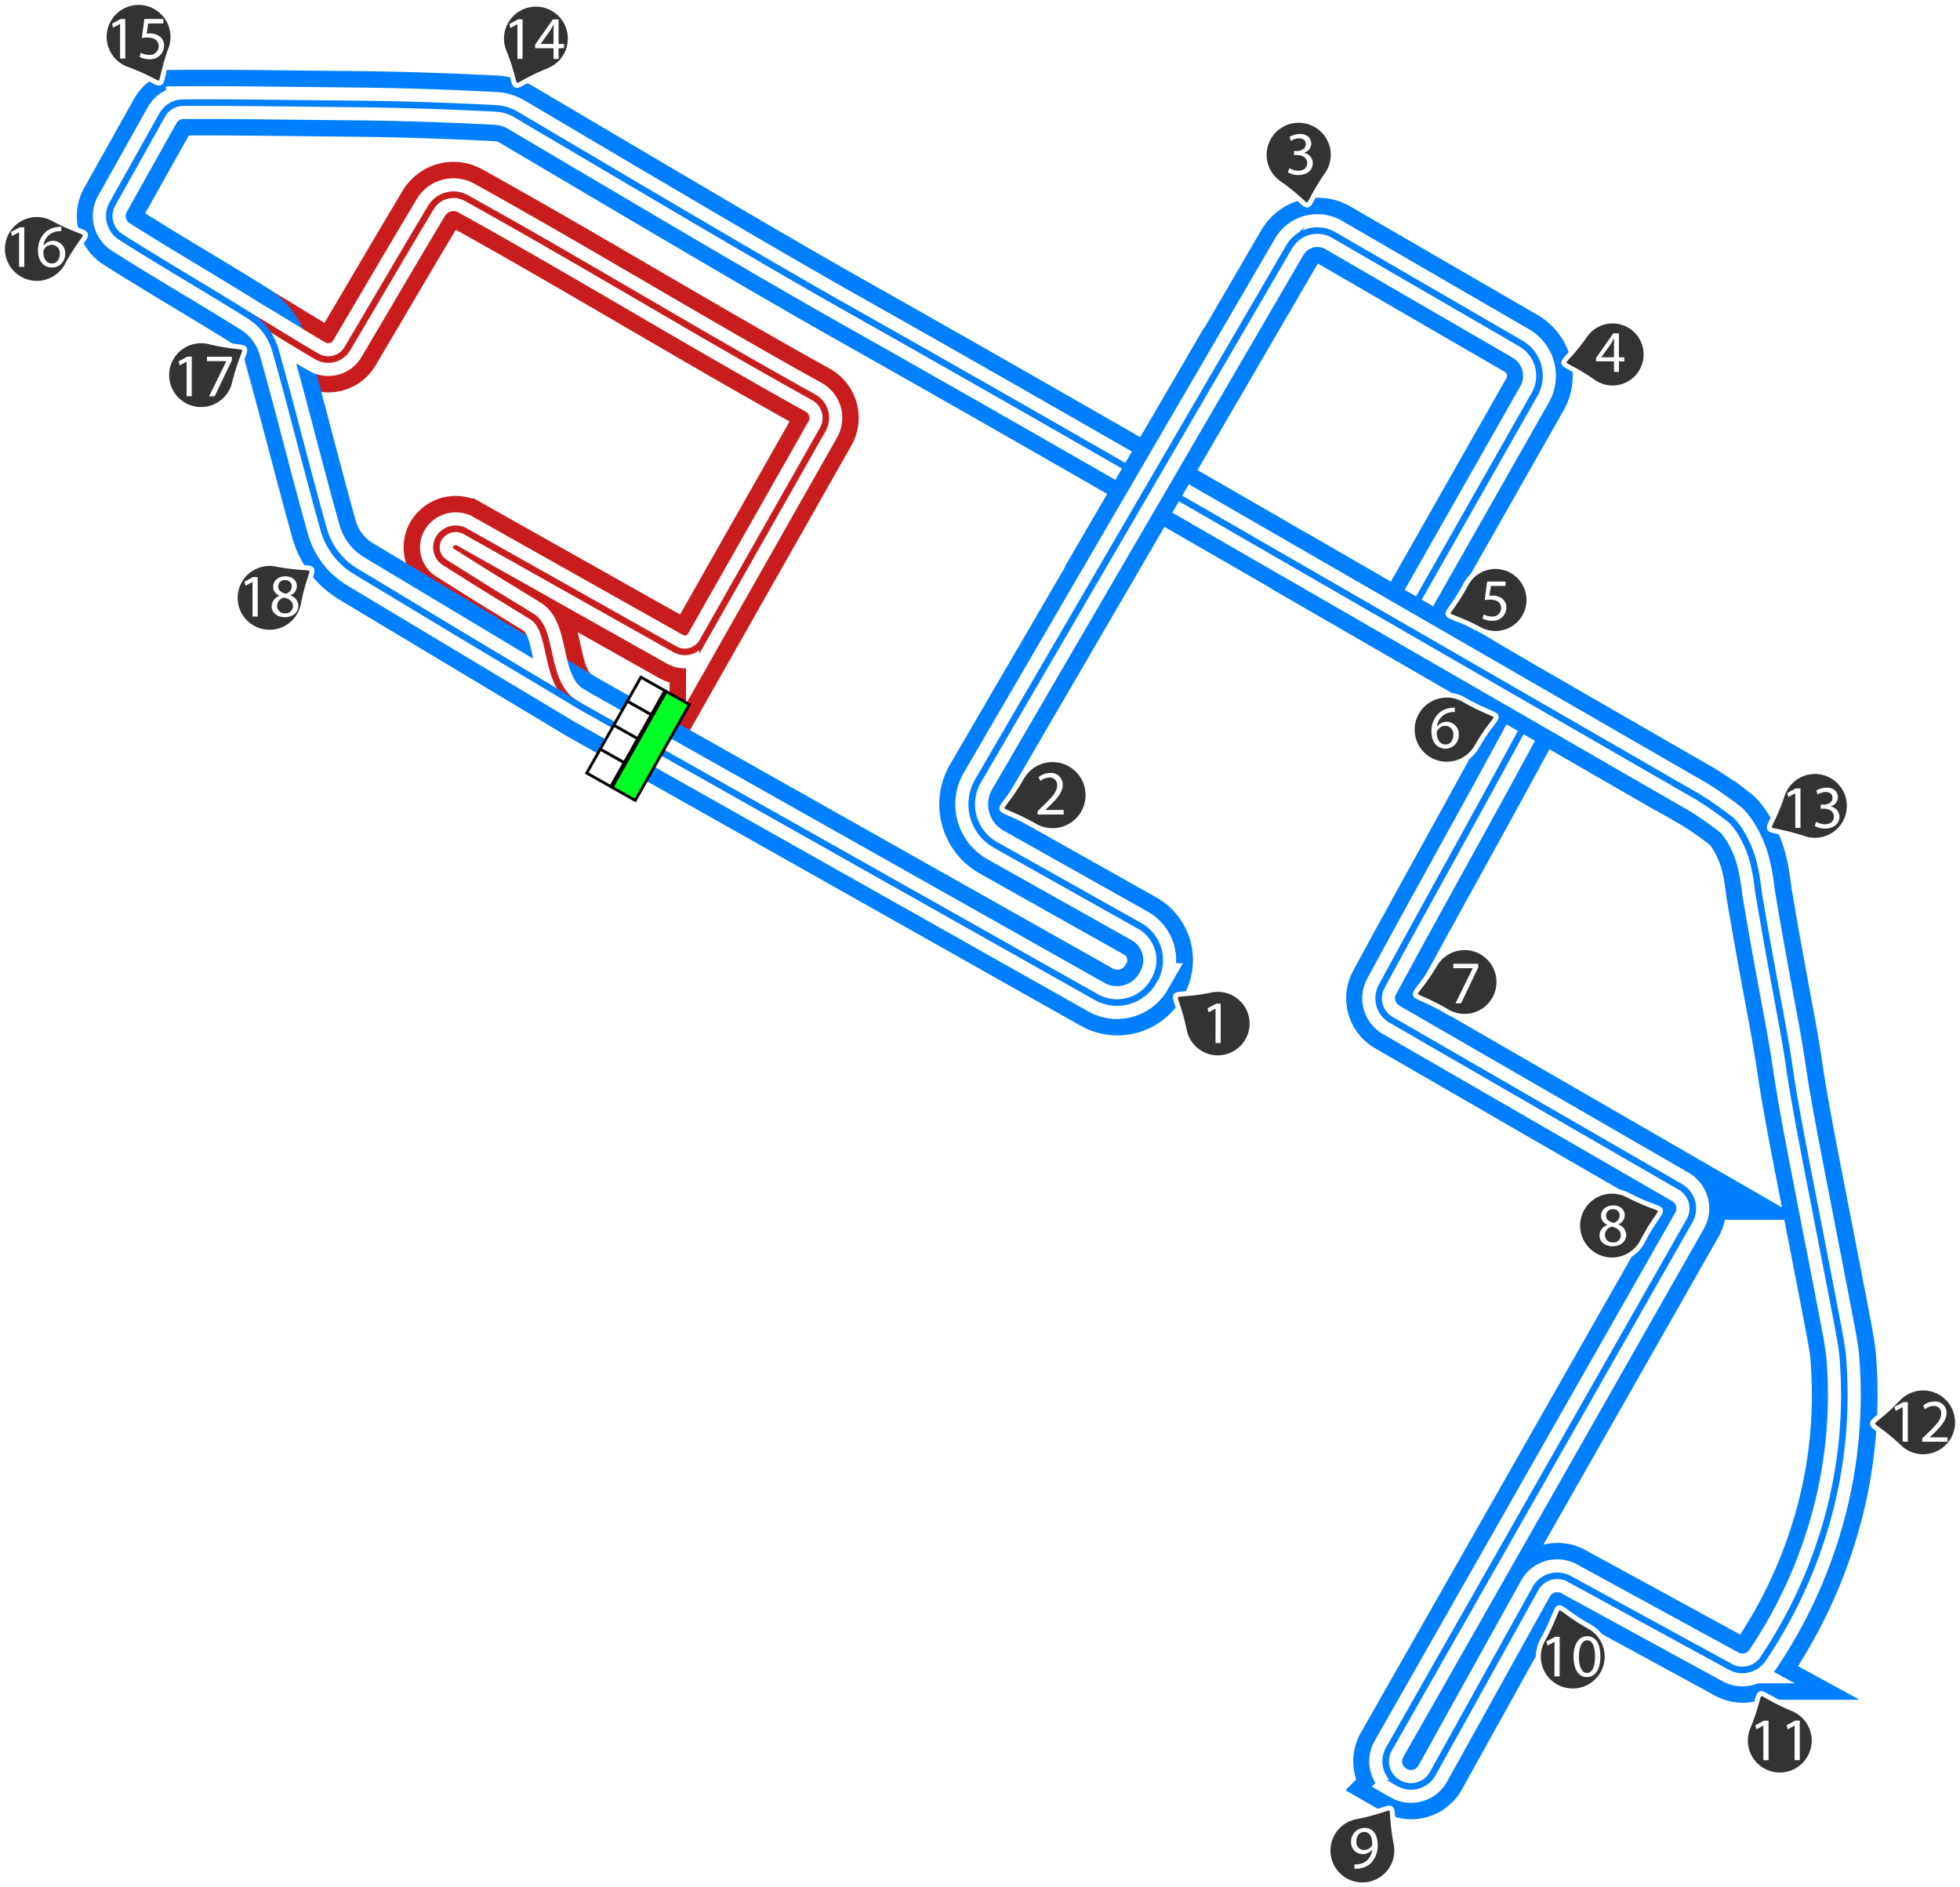 <svg xmlns="http://www.w3.org/2000/svg" xmlns:xlink="http://www.w3.org/1999/xlink" width="596.961" height="574.87" viewBox="0 0 596.961 574.87"><defs><style>.ac5d6c27-a6de-49a8-9256-8fa2051a58c7{fill:#00ff24;}.ac5d6c27-a6de-49a8-9256-8fa2051a58c7,.b4d79edc-390a-4946-9f18-bbbcfaf8605b{stroke:#000;stroke-width:5px;}.\32 64820f8-814a-483f-b884-5e56fd1a8e91,.\39 169cfe5-8d3a-4df3-9363-1b2386d55e6a,.\39 2943b90-5d22-4b65-b6d9-171fdc30ea24,.ac5d6c27-a6de-49a8-9256-8fa2051a58c7,.b4d79edc-390a-4946-9f18-bbbcfaf8605b,.c4fb93e0-b583-488c-be8b-8a92ffab285e,.cba6f0ab-ceed-4613-a7fd-477b138d3b72,.cefba175-00c7-4517-8c71-61c3cdea429d{stroke-miterlimit:10;}.b4d79edc-390a-4946-9f18-bbbcfaf8605b,.d5aeff54-437d-447a-85fd-52c00df3e0cb{fill:#fff;}.\32 64820f8-814a-483f-b884-5e56fd1a8e91,.\39 169cfe5-8d3a-4df3-9363-1b2386d55e6a,.\39 2943b90-5d22-4b65-b6d9-171fdc30ea24,.c4fb93e0-b583-488c-be8b-8a92ffab285e,.cba6f0ab-ceed-4613-a7fd-477b138d3b72{fill:none;}.\39 2943b90-5d22-4b65-b6d9-171fdc30ea24,.cba6f0ab-ceed-4613-a7fd-477b138d3b72{stroke:#c91d1d;}.\39 169cfe5-8d3a-4df3-9363-1b2386d55e6a,.cba6f0ab-ceed-4613-a7fd-477b138d3b72{stroke-width:20px;}.\39 169cfe5-8d3a-4df3-9363-1b2386d55e6a,.c4fb93e0-b583-488c-be8b-8a92ffab285e{stroke:#007fff;}.\32 64820f8-814a-483f-b884-5e56fd1a8e91,.cefba175-00c7-4517-8c71-61c3cdea429d{stroke:#fff;}.\32 64820f8-814a-483f-b884-5e56fd1a8e91{stroke-width:10px;}.\39 2943b90-5d22-4b65-b6d9-171fdc30ea24,.c4fb93e0-b583-488c-be8b-8a92ffab285e{stroke-width:2px;}.cefba175-00c7-4517-8c71-61c3cdea429d{fill:#333;stroke-width:1.5px;}</style><symbol id="c6f3f781-3922-4a00-95c3-4095ac512293" data-name="fd103434-89f2-4089-acf9-54fed79ed404" viewBox="0 0 200 103.617"><rect class="ac5d6c27-a6de-49a8-9256-8fa2051a58c7" x="2.5" y="54.074" width="195" height="47.043"/><rect class="b4d79edc-390a-4946-9f18-bbbcfaf8605b" x="2.5" y="2.5" width="48.75" height="48.75"/><rect class="b4d79edc-390a-4946-9f18-bbbcfaf8605b" x="51.25" y="2.5" width="48.75" height="48.75"/><rect class="b4d79edc-390a-4946-9f18-bbbcfaf8605b" x="100" y="2.5" width="48.75" height="48.75"/><rect class="b4d79edc-390a-4946-9f18-bbbcfaf8605b" x="148.75" y="2.5" width="48.75" height="48.75"/></symbol></defs><title>Barracks_Obama</title><g id="1193fe2d-9d70-4042-b4ad-990c58280ed8" data-name="Layer 2"><g id="bec69ffa-3731-47b3-be21-78ea1a043eb0" data-name="Airport"><g id="9740889e-9dd2-442c-8c20-5e5c8b08f03c" data-name="Barracks_Obama"><g id="a2947be9-3943-45e6-a0e1-88591db81002" data-name="Pit-Outer"><path class="cba6f0ab-ceed-4613-a7fd-477b138d3b72" d="M76.74,96.706c5.747,3.249,14.167,8.685,19.914,11.933a6.745,6.745,0,0,0,9.132-2.419c8.372-14.115,17.16-29.213,25.45-43.018A8.016,8.016,0,0,1,141.988,60.3c35.324,19.588,70.514,41.116,105.839,60.708a7.165,7.165,0,0,1,2.769,9.8l-36.658,64.629a6.154,6.154,0,0,1-8.372,2.326l-63.85-35.943a5.949,5.949,0,0,0-6.95.806l-.107.1a5.451,5.451,0,0,0,.822,8.6c15.358,9.689,15.735,9.842,18.506,11.534.229.139,7.3,4.476,8.174,5.038,6.476,4.168,3.351,19.509,12.332,25.832"/></g><g id="c686714b-740d-420e-9ecf-ec18b7b42e91" data-name="Track-Outer"><path class="9169cfe5-8d3a-4df3-9363-1b2386d55e6a" d="M177.762,215.611q78.146,44.052,156.289,88.106a12.794,12.794,0,0,0,17.371-4.761l.326-.567a11.929,11.929,0,0,0-4.492-16.352l-43.944-24.7a14.176,14.176,0,0,1-5.3-19.5L392.792,75.142a9.9,9.9,0,0,1,13.513-3.58l57.019,33.051a11.4,11.4,0,0,1,4.194,15.486l-34.872,61.4c-3.081,5.426-.911,11.84,4.459,15.017,7.265,4.3,15.08,8.584,22.345,12.882a10.309,10.309,0,0,1,3.822,13.769c-13.821,25.6-28.527,51.7-42.348,77.3a7.573,7.573,0,0,0,2.877,10.155l88.113,50.89a7.572,7.572,0,0,1,2.794,10.3L423.157,532.725a7.572,7.572,0,0,0,2.807,10.31l.133.076a7.573,7.573,0,0,0,10.4-2.89l31.287-56.369a7.572,7.572,0,0,1,10.249-2.972l49.151,26.834a7.583,7.583,0,0,0,9.93-2.444,146.283,146.283,0,0,0,21.652-50.993,141.645,141.645,0,0,0,2.667-40.333c-.3-3.709-.571-5.222-4.667-26.333-6.948-35.813-8.05-41.193-10-52.334-2.14-12.229-1.409-10.305-4.333-26-5.587-29.991-5.549-30.967-6.607-36.78-.276-1.522-.73-7.717-2.609-12.849-2.218-6.058-5.146-9.306-5.951-9.933a110.06,110.06,0,0,0-10.166-7.1c-75.771-43.4-171.382-99.364-257.667-148-23.577-13.29-58.8-34.122-102.07-59.7A13.884,13.884,0,0,0,150.978,33c-16.044-.778-28.576-1.238-47.132-1.394-15.042-.126-34.167-.455-48.146-.333a7.328,7.328,0,0,0-6.161,3.75l-15.1,26.954a7.572,7.572,0,0,0,2.478,10.206c12.733,8.095,26.3,15.926,39.175,23.976A18.438,18.438,0,0,1,84.052,106.8c5.1,18.076,9.579,36.351,14.65,54.437a21.8,21.8,0,0,0,9.778,12.808Z"/></g><g id="ded9a96c-b836-41fa-9287-f07af20facc8" data-name="Pit-Mid"><path class="264820f8-814a-483f-b884-5e56fd1a8e91" d="M76.74,96.706c5.747,3.249,14.167,8.685,19.914,11.933a6.745,6.745,0,0,0,9.132-2.419c8.372-14.115,17.16-29.213,25.45-43.018A8.016,8.016,0,0,1,141.988,60.3c35.324,19.588,70.514,41.116,105.839,60.708a7.165,7.165,0,0,1,2.769,9.8l-36.658,64.629a6.154,6.154,0,0,1-8.372,2.326l-63.85-35.943a5.949,5.949,0,0,0-6.95.806l-.107.1a5.451,5.451,0,0,0,.822,8.6c15.358,9.689,15.735,9.842,18.506,11.534.229.139,7.3,4.476,8.174,5.038,6.476,4.168,3.351,19.509,12.332,25.832"/></g><g id="3860cfc0-a3f2-40fa-a756-249345170769" data-name="Track-Mid"><path class="264820f8-814a-483f-b884-5e56fd1a8e91" d="M177.639,215.611l156.289,88.106a12.794,12.794,0,0,0,17.371-4.761l.326-.567a11.929,11.929,0,0,0-4.492-16.352l-43.944-24.7a14.177,14.177,0,0,1-5.3-19.5L392.669,75.142a9.9,9.9,0,0,1,13.513-3.58L463.2,104.613A11.4,11.4,0,0,1,467.4,120.1l-34.872,61.4c-3.081,5.426-.912,11.84,4.459,15.017,7.265,4.3,15.08,8.584,22.345,12.882a10.309,10.309,0,0,1,3.822,13.769c-13.821,25.6-28.527,51.7-42.348,77.3a7.573,7.573,0,0,0,2.877,10.155l88.113,50.89a7.572,7.572,0,0,1,2.794,10.3L423.034,532.725a7.572,7.572,0,0,0,2.807,10.31l.133.076a7.573,7.573,0,0,0,10.4-2.89l31.287-56.369a7.572,7.572,0,0,1,10.249-2.972l49.151,26.834a7.583,7.583,0,0,0,9.93-2.444,146.283,146.283,0,0,0,21.652-50.993,141.645,141.645,0,0,0,2.667-40.333c-.3-3.709-.571-5.222-4.667-26.333-6.948-35.813-8.05-41.193-10-52.334-2.14-12.229-1.409-10.305-4.333-26-5.587-29.991-5.549-30.967-6.607-36.78-.276-1.522-.73-7.717-2.609-12.849-2.218-6.058-5.146-9.306-5.951-9.933a109.864,109.864,0,0,0-10.167-7.1c-75.77-43.4-171.381-99.364-257.666-148-23.577-13.29-58.8-34.122-102.07-59.7A13.884,13.884,0,0,0,150.854,33c-16.043-.778-28.575-1.238-47.131-1.394-15.042-.126-34.167-.455-48.146-.333a7.328,7.328,0,0,0-6.161,3.75l-15.1,26.954A7.572,7.572,0,0,0,36.79,72.187c12.733,8.095,26.3,15.926,39.175,23.976A18.438,18.438,0,0,1,83.929,106.8c5.1,18.076,9.579,36.351,14.65,54.437a21.8,21.8,0,0,0,9.778,12.808Z"/></g><g id="0a738130-200f-4e4d-9599-74f940db074c" data-name="Pit-Inner"><path class="92943b90-5d22-4b65-b6d9-171fdc30ea24" d="M76.74,96.706c5.747,3.249,14.167,8.685,19.914,11.933a6.745,6.745,0,0,0,9.132-2.419c8.372-14.115,17.16-29.213,25.45-43.018A8.016,8.016,0,0,1,141.988,60.3c35.324,19.588,70.514,41.116,105.839,60.708a7.165,7.165,0,0,1,2.769,9.8l-36.658,64.629a6.154,6.154,0,0,1-8.372,2.326l-63.85-35.943a5.949,5.949,0,0,0-6.95.806l-.107.1a5.451,5.451,0,0,0,.822,8.6c15.358,9.689,15.735,9.842,18.506,11.534.229.139,7.3,4.476,8.174,5.038,6.476,4.168,3.351,19.509,12.332,25.832"/></g><g id="865ac8ca-a449-420c-882d-6bbc134d7985" data-name="Track-Inner"><path class="c4fb93e0-b583-488c-be8b-8a92ffab285e" d="M177.639,215.611q78.145,44.052,156.289,88.106a12.794,12.794,0,0,0,17.371-4.761l.326-.567a11.929,11.929,0,0,0-4.492-16.352l-43.944-24.7a14.178,14.178,0,0,1-5.3-19.5q47.392-81.346,94.783-162.695a9.9,9.9,0,0,1,13.513-3.58L463.2,104.613A11.4,11.4,0,0,1,467.4,120.1l-34.872,61.4c-3.081,5.426-.912,11.84,4.459,15.017,7.265,4.3,15.08,8.584,22.345,12.882a10.309,10.309,0,0,1,3.822,13.769c-13.821,25.6-28.527,51.7-42.348,77.3a7.573,7.573,0,0,0,2.877,10.155l88.113,50.89a7.573,7.573,0,0,1,2.794,10.3L423.034,532.725a7.573,7.573,0,0,0,2.807,10.31l.133.077a7.574,7.574,0,0,0,10.4-2.891l31.287-56.369a7.571,7.571,0,0,1,10.249-2.971l49.151,26.833a7.583,7.583,0,0,0,9.93-2.444,146.283,146.283,0,0,0,21.652-50.993,141.645,141.645,0,0,0,2.667-40.333c-.3-3.709-.571-5.222-4.667-26.333-6.948-35.813-8.05-41.193-10-52.334-2.14-12.229-1.409-10.305-4.333-26-5.587-29.991-5.549-30.967-6.606-36.78-.278-1.522-.731-7.717-2.61-12.848-2.218-6.058-5.146-9.307-5.951-9.934a109.864,109.864,0,0,0-10.167-7.1c-75.77-43.4-171.381-99.364-257.666-148-23.577-13.29-58.8-34.122-102.07-59.7A13.884,13.884,0,0,0,150.854,33c-16.043-.778-28.575-1.238-47.132-1.393-15.041-.127-34.166-.457-48.145-.334a7.33,7.33,0,0,0-6.161,3.75l-15.1,26.954A7.572,7.572,0,0,0,36.79,72.187c12.733,8.095,26.3,15.926,39.175,23.976A18.437,18.437,0,0,1,83.929,106.8c5.1,18.075,9.579,36.35,14.65,54.437a21.8,21.8,0,0,0,9.778,12.807c18.81,11.285,28.891,17.493,66.707,40.025C175.064,214.066,175.914,214.638,177.639,215.611Z"/></g><g id="22a0dcd6-2238-4d97-aa98-63281ea8f9c0" data-name="Crossover-Outer"><line class="9169cfe5-8d3a-4df3-9363-1b2386d55e6a" x1="333.047" y1="177.484" x2="375.338" y2="104.89"/><line class="9169cfe5-8d3a-4df3-9363-1b2386d55e6a" x1="509.3" y1="238.212" x2="392.357" y2="170.735"/></g><g id="8de5d15b-23de-4239-9eea-ab6d850cd01c" data-name="Crossover-Mid"><line class="264820f8-814a-483f-b884-5e56fd1a8e91" x1="333.047" y1="177.484" x2="375.338" y2="104.89"/><line class="264820f8-814a-483f-b884-5e56fd1a8e91" x1="509.3" y1="238.212" x2="392.357" y2="170.735"/></g><g id="1cf5ff16-e958-4eb6-9e6e-51a2a1059783" data-name="Crossover-Inner"><line class="c4fb93e0-b583-488c-be8b-8a92ffab285e" x1="333.047" y1="177.484" x2="375.338" y2="104.89"/><line class="c4fb93e0-b583-488c-be8b-8a92ffab285e" x1="509.3" y1="238.212" x2="392.357" y2="170.735"/></g><g id="c51a1346-4676-47d5-ac71-13c76aff2cf8" data-name="Corner Numbers"><g id="a8eca755-a19b-4683-ae9f-cbafa65f41a2" data-name="1"><path class="cefba175-00c7-4517-8c71-61c3cdea429d" d="M368.822,301.572a10.417,10.417,0,1,1-8.108,12.3h0c-1.524-7.419-3.18-9.743-2.626-10.585S361.429,303.088,368.822,301.572Z"/><path class="d5aeff54-437d-447a-85fd-52c00df3e0cb" d="M370.223,307.209h-.037l-2.085,1.124-.313-1.236,2.621-1.4h1.384l-.011,11.992-1.568,0Z"/></g><g id="9eb4c9e7-6ce8-4c3b-a4b8-257abc0b01ec" data-name="2"><path class="cefba175-00c7-4517-8c71-61c3cdea429d" d="M311.175,236.835a10.812,10.812,0,1,1,4.042,14.746h0c-6.831-3.891-9.777-4.191-10.054-5.2S307.3,243.64,311.175,236.835Z"/><path class="d5aeff54-437d-447a-85fd-52c00df3e0cb" d="M316.024,248.093v-1.034l1.322-1.283c3.178-3.025,4.614-4.634,4.633-6.511a2.22,2.22,0,0,0-2.47-2.431,4.244,4.244,0,0,0-2.643,1.052l-.537-1.187a5.462,5.462,0,0,1,3.524-1.264,3.5,3.5,0,0,1,3.811,3.619c0,2.3-1.665,4.157-4.289,6.684l-1,.919v.039h5.592v1.4Z"/></g><g id="d8d88e8a-e286-4209-af43-88427e840c95" data-name="3"><path class="cefba175-00c7-4517-8c71-61c3cdea429d" d="M389.521,55.771a10.512,10.512,0,1,1,14.639-2.589h0c-4.381,6.263-4.935,9.089-5.937,9.267S395.761,60.137,389.521,55.771Z"/><path class="d5aeff54-437d-447a-85fd-52c00df3e0cb" d="M392.723,51.23A5.469,5.469,0,0,0,395.4,52c2.1,0,2.756-1.337,2.739-2.343-.017-1.693-1.543-2.422-3.125-2.423h-.912V46h.912c1.192,0,2.7-.613,2.7-2.046,0-.968-.613-1.824-2.121-1.826a4.444,4.444,0,0,0-2.421.8l-.427-1.192a5.748,5.748,0,0,1,3.166-.927c2.383,0,3.461,1.417,3.46,2.888a3.007,3.007,0,0,1-2.237,2.847v.037a3.152,3.152,0,0,1,2.7,3.111c0,1.937-1.511,3.629-4.416,3.626a6.161,6.161,0,0,1-3.145-.822Z"/></g><g id="efb78888-fe9e-4e5d-ba96-d03870cba25f" data-name="4"><path class="cefba175-00c7-4517-8c71-61c3cdea429d" d="M482.789,102.122a10.2,10.2,0,1,1,2.512,14.2h0c-6.075-4.248-8.815-4.786-8.988-5.758S478.555,108.173,482.789,102.122Z"/><path class="d5aeff54-437d-447a-85fd-52c00df3e0cb" d="M491.573,113.269l0-3.2-5.451,0v-1.047l5.242-7.487,1.715,0-.007,7.293,1.643,0,0,1.245-1.642,0,0,3.2Zm0-4.441,0-3.917q0-.921.057-1.841h-.055c-.361.685-.651,1.19-.976,1.732l-2.874,3.986v.036Z"/></g><g id="509144c3-2af0-42b0-b51c-240cf0525c64" data-name="6"><path class="cefba175-00c7-4517-8c71-61c3cdea429d" d="M449.753,227.5a10.521,10.521,0,1,1-3.851-14.371h0c6.625,3.825,9.49,4.132,9.754,5.116S453.565,220.9,449.753,227.5Z"/><path class="d5aeff54-437d-447a-85fd-52c00df3e0cb" d="M443.093,216.862a5.937,5.937,0,0,0-1.23.075,4.923,4.923,0,0,0-4.207,4.307h.056a3.692,3.692,0,0,1,6.579,2.51,4.05,4.05,0,0,1-4.021,4.27c-2.589,0-4.287-2.009-4.289-5.158a7.619,7.619,0,0,1,2.045-5.461,6.6,6.6,0,0,1,3.873-1.791,7.962,7.962,0,0,1,1.192-.094Zm-.46,6.986a2.46,2.46,0,0,0-2.5-2.773,2.7,2.7,0,0,0-2.346,1.493,1.391,1.391,0,0,0-.186.726c.039,1.993.953,3.465,2.667,3.463C441.685,226.756,442.634,225.581,442.633,223.848Z"/></g><g id="850b638d-2ef7-4968-88b0-7ac8ec089d25" data-name="7"><path class="cefba175-00c7-4517-8c71-61c3cdea429d" d="M437.057,293.775a10.468,10.468,0,1,1,3.682,14.339h0c-6.551-3.875-9.4-4.21-9.651-5.192S433.2,300.3,437.057,293.775Z"/><path class="d5aeff54-437d-447a-85fd-52c00df3e0cb" d="M450.239,293.54v1.075L445,305.6h-1.687l5.22-10.664V294.9l-5.9,0v-1.354Z"/></g><g id="000fe0e1-d714-42be-b77f-54da37a1c962" data-name="8"><path class="cefba175-00c7-4517-8c71-61c3cdea429d" d="M500.277,378.109A10.468,10.468,0,1,1,495.791,364h0c6.76,3.5,9.622,3.673,9.93,4.639S503.764,371.375,500.277,378.109Z"/><path class="d5aeff54-437d-447a-85fd-52c00df3e0cb" d="M487.161,376.341a3.444,3.444,0,0,1,2.391-3.226l-.018-.056a2.986,2.986,0,0,1-1.91-2.706c0-1.91,1.613-3.208,3.726-3.208,2.336,0,3.5,1.464,3.5,2.965a3.064,3.064,0,0,1-1.982,2.819v.055A3.34,3.34,0,0,1,495.3,376.1c0,2.1-1.8,3.5-4.1,3.5C488.682,379.6,487.162,378.1,487.161,376.341Zm6.489-.075c0-1.465-1.02-2.169-2.651-2.632a2.617,2.617,0,0,0-2.169,2.484,2.229,2.229,0,0,0,2.411,2.3A2.18,2.18,0,0,0,493.65,376.266Zm-4.487-6.025c0,1.205.908,1.854,2.3,2.225a2.375,2.375,0,0,0,1.834-2.188,1.872,1.872,0,0,0-2.039-1.965A1.916,1.916,0,0,0,489.163,370.241Z"/></g><g id="759dab59-7b27-4185-8fcb-892976976a11" data-name="9"><path class="cefba175-00c7-4517-8c71-61c3cdea429d" d="M425.219,561.648a10.468,10.468,0,1,1-12.277-8.272h0c7.471-1.456,9.823-3.1,10.663-2.531S423.77,554.2,425.219,561.648Z"/><path class="d5aeff54-437d-447a-85fd-52c00df3e0cb" d="M412.521,567.853a6.773,6.773,0,0,0,1.315-.056,4.539,4.539,0,0,0,2.521-1.169,5.293,5.293,0,0,0,1.594-3.208H417.9a3.54,3.54,0,0,1-2.837,1.3,3.49,3.49,0,0,1-3.56-3.688,4.131,4.131,0,0,1,4.114-4.284c2.466,0,3.986,2,3.988,5.078a7.618,7.618,0,0,1-2.074,5.655,6.027,6.027,0,0,1-3.5,1.615,7.533,7.533,0,0,1-1.5.093Zm.59-6.933a2.318,2.318,0,0,0,2.318,2.557,2.7,2.7,0,0,0,2.372-1.262,1.074,1.074,0,0,0,.149-.593c0-2.058-.762-3.634-2.468-3.633C414.091,557.989,413.11,559.214,413.111,560.92Z"/></g><g id="9f8d79e2-570b-4ccf-b260-4c8bd872e71e" data-name="10"><path class="cefba175-00c7-4517-8c71-61c3cdea429d" d="M484.093,495.424a10.468,10.468,0,1,1-14.234,4.069h0c3.7-6.654,3.954-9.51,4.928-9.789S477.464,491.74,484.093,495.424Z"/><path class="d5aeff54-437d-447a-85fd-52c00df3e0cb" d="M473.461,500.076h-.038l-2.1,1.129-.315-1.242,2.634-1.407h1.391l-.01,12.051h-1.576Z"/><path class="d5aeff54-437d-447a-85fd-52c00df3e0cb" d="M487.434,504.464c0,4.1-1.525,6.357-4.2,6.355-2.355,0-3.947-2.209-3.982-6.2,0-4.041,1.748-6.264,4.2-6.262C485.993,498.363,487.438,500.626,487.434,504.464Zm-6.545.179c0,3.134.96,4.914,2.444,4.915,1.669,0,2.466-1.944,2.469-5.022,0-2.966-.756-4.913-2.443-4.915C481.931,499.62,480.892,501.362,480.889,504.643Z"/></g><g id="9ca4762f-62c4-47a7-b83f-aa6b58a72e15" data-name="11"><path class="cefba175-00c7-4517-8c71-61c3cdea429d" d="M546.055,520.479a10.468,10.468,0,1,1-13.664,5.7h0c2.9-7.038,2.822-9.9,3.757-10.295S539.044,517.591,546.055,520.479Z"/><path class="d5aeff54-437d-447a-85fd-52c00df3e0cb" d="M537.075,525.6h-.037l-2.094,1.132-.316-1.242,2.631-1.41h1.391l.008,12.051h-1.576Z"/><path class="d5aeff54-437d-447a-85fd-52c00df3e0cb" d="M546.584,525.594h-.038l-2.093,1.132-.317-1.241,2.632-1.411h1.391l.008,12.051H546.59Z"/></g><g id="7d669c6c-1edd-4383-8380-f6825a4f9bd7" data-name="12"><path class="cefba175-00c7-4517-8c71-61c3cdea429d" d="M578.144,426.027a10.468,10.468,0,1,1,.4,14.8h0c-5.525-5.235-8.227-6.2-8.255-7.209S572.927,431.53,578.144,426.027Z"/><path class="d5aeff54-437d-447a-85fd-52c00df3e0cb" d="M579.5,428.6h-.037l-2.1,1.13-.316-1.242,2.633-1.408h1.391l0,12.05h-1.576Z"/><path class="d5aeff54-437d-447a-85fd-52c00df3e0cb" d="M585.461,439.136v-1l1.28-1.242c3.079-2.928,4.469-4.485,4.488-6.3a2.15,2.15,0,0,0-2.391-2.356,4.1,4.1,0,0,0-2.557,1.019l-.52-1.15a5.289,5.289,0,0,1,3.411-1.222,3.391,3.391,0,0,1,3.689,3.5c0,2.225-1.614,4.022-4.154,6.469l-.965.889v.037l5.414,0v1.353Z"/></g><g id="2fff77eb-b45f-4722-9e3e-087a6af2f02b" data-name="13"><path class="cefba175-00c7-4517-8c71-61c3cdea429d" d="M542.837,242.167a10.468,10.468,0,1,1,6.64,13.232h0c-7.224-2.4-10.078-2.121-10.533-3.027S540.448,249.364,542.837,242.167Z"/><path class="d5aeff54-437d-447a-85fd-52c00df3e0cb" d="M546.8,241.636h-.037l-2.1,1.131-.315-1.242,2.633-1.409h1.39v12.05h-1.576Z"/><path class="d5aeff54-437d-447a-85fd-52c00df3e0cb" d="M553.164,250.293a5.452,5.452,0,0,0,2.67.76c2.094,0,2.743-1.335,2.723-2.336-.018-1.687-1.538-2.41-3.114-2.41h-.908v-1.223h.908c1.186,0,2.688-.613,2.688-2.04,0-.964-.612-1.817-2.113-1.817a4.421,4.421,0,0,0-2.41.8l-.427-1.187a5.732,5.732,0,0,1,3.152-.927c2.373,0,3.448,1.409,3.448,2.873a2.993,2.993,0,0,1-2.225,2.837v.037a3.139,3.139,0,0,1,2.689,3.1c0,1.928-1.5,3.615-4.393,3.615a6.116,6.116,0,0,1-3.134-.815Z"/></g><g id="e29db1ea-b257-4510-8401-ff779b4a05a4" data-name="14"><path class="cefba175-00c7-4517-8c71-61c3cdea429d" d="M153.521,15.667a10.468,10.468,0,1,1,13.628,5.783h0c-7.057,2.851-9.054,4.91-9.987,4.515S156.361,22.7,153.521,15.667Z"/><path class="d5aeff54-437d-447a-85fd-52c00df3e0cb" d="M157.591,7.414h-.037l-2.1,1.129L155.144,7.3l2.634-1.406h1.391l-.013,12.051-1.576,0Z"/><path class="d5aeff54-437d-447a-85fd-52c00df3e0cb" d="M168.59,17.956l0-3.281-5.6-.006V13.593l5.383-7.688,1.762,0-.008,7.49,1.687,0v1.278h-1.687l0,3.281Zm0-4.561,0-4.023q0-.945.058-1.891H168.6c-.372.7-.669,1.223-1,1.779l-2.953,4.094v.037Z"/></g><g id="ac7004b4-6961-4f64-886c-753757566451" data-name="15"><path class="cefba175-00c7-4517-8c71-61c3cdea429d" d="M38.627,21.058A10.468,10.468,0,1,1,52.044,14.8h0c-2.6,7.152-2.409,10.013-3.327,10.442S45.753,23.653,38.627,21.058Z"/><path class="d5aeff54-437d-447a-85fd-52c00df3e0cb" d="M36.578,7.3h-.037L34.446,8.428,34.13,7.186l2.633-1.409h1.391V17.828H36.577Z"/><path class="d5aeff54-437d-447a-85fd-52c00df3e0cb" d="M49.739,7.15h-4.6l-.463,3.1a6.45,6.45,0,0,1,.983-.074,5.088,5.088,0,0,1,2.594.649,3.433,3.433,0,0,1,1.725,3.1,4.18,4.18,0,0,1-4.487,4.115,5.909,5.909,0,0,1-3-.741l.409-1.242a5.4,5.4,0,0,0,2.576.667A2.659,2.659,0,0,0,48.33,14.1c-.019-1.557-1.057-2.67-3.467-2.67a12.542,12.542,0,0,0-1.668.13l.778-5.784h5.766Z"/></g><g id="8fe75be2-5b07-418d-8673-cdc449550cbb" data-name="16"><path class="cefba175-00c7-4517-8c71-61c3cdea429d" d="M20.437,80.793a10.468,10.468,0,1,1-4.254-14.18h0c6.7,3.609,9.561,3.83,9.852,4.8S24.034,74.117,20.437,80.793Z"/><path class="d5aeff54-437d-447a-85fd-52c00df3e0cb" d="M5.816,70.759H5.779l-2.1,1.13-.314-1.242L6,69.239h1.39l0,12.051H5.812Z"/><path class="d5aeff54-437d-447a-85fd-52c00df3e0cb" d="M18.663,70.393a5.939,5.939,0,0,0-1.224.074,4.9,4.9,0,0,0-4.192,4.281H13.3a3.673,3.673,0,0,1,6.543,2.5,4.028,4.028,0,0,1-4,4.244c-2.577,0-4.264-2-4.262-5.137a7.572,7.572,0,0,1,2.042-5.431,6.559,6.559,0,0,1,3.855-1.778,7.883,7.883,0,0,1,1.188-.093ZM18.2,77.345a2.449,2.449,0,0,0-2.484-2.763,2.684,2.684,0,0,0-2.335,1.482,1.391,1.391,0,0,0-.187.723c.037,1.984.944,3.449,2.65,3.45C17.25,80.237,18.2,79.07,18.2,77.345Z"/></g><g id="f3f8c737-3f86-4850-ac6e-aad615468edf" data-name="17"><path class="cefba175-00c7-4517-8c71-61c3cdea429d" d="M71.412,116.722A10.468,10.468,0,1,1,63.7,104.084h0c7.4,1.792,10.219,1.281,10.747,2.146S73.2,109.352,71.412,116.722Z"/><path class="d5aeff54-437d-447a-85fd-52c00df3e0cb" d="M56.839,110.159H56.8l-2.094,1.131-.316-1.242,2.634-1.409h1.391l-.005,12.05H56.836Z"/><path class="d5aeff54-437d-447a-85fd-52c00df3e0cb" d="M70.632,108.644v1.075L65.38,120.693H63.694l5.231-10.658V110l-5.895,0v-1.354Z"/></g><g id="d7b26734-82b7-43da-ae47-407c7961c4a9" data-name="18"><path class="cefba175-00c7-4517-8c71-61c3cdea429d" d="M92.384,184.065a10.468,10.468,0,1,1-8.313-12.25h0c7.476,1.432,10.269.785,10.839,1.623S93.811,176.617,92.384,184.065Z"/><path class="d5aeff54-437d-447a-85fd-52c00df3e0cb" d="M76.91,177.267h-.037L74.779,178.4l-.318-1.242,2.631-1.412,1.391,0L78.5,187.8l-1.577,0Z"/><path class="d5aeff54-437d-447a-85fd-52c00df3e0cb" d="M82.739,184.73a3.445,3.445,0,0,1,2.388-3.229l-.019-.055a2.987,2.987,0,0,1-1.913-2.7c0-1.909,1.608-3.209,3.722-3.212,2.336,0,3.5,1.459,3.507,2.961a3.062,3.062,0,0,1-1.979,2.821v.055a3.342,3.342,0,0,1,2.432,3.112c0,2.094-1.793,3.506-4.092,3.51C84.264,187.991,82.742,186.491,82.739,184.73Zm6.489-.083c0-1.465-1.022-2.168-2.655-2.629a2.618,2.618,0,0,0-2.165,2.488,2.228,2.228,0,0,0,2.413,2.295A2.18,2.18,0,0,0,89.228,184.647Zm-4.494-6.019c0,1.205.91,1.853,2.3,2.221a2.374,2.374,0,0,0,1.832-2.19,1.873,1.873,0,0,0-2.042-1.962A1.916,1.916,0,0,0,84.734,178.628Z"/></g><g id="f90cd1f9-7dcd-4dda-bf6f-bbb61ccc0248" data-name="5"><path class="cefba175-00c7-4517-8c71-61c3cdea429d" d="M446.488,177.936a10.195,10.195,0,1,1,4.187,13.8h0c-6.538-3.494-9.323-3.7-9.61-4.645S443.006,184.449,446.488,177.936Z"/><path class="d5aeff54-437d-447a-85fd-52c00df3e0cb" d="M458.561,178.468l-4.476.006-.448,3.016a6.244,6.244,0,0,1,.956-.074,4.958,4.958,0,0,1,2.529.629,3.344,3.344,0,0,1,1.682,3.012,4.072,4.072,0,0,1-4.363,4.013,5.734,5.734,0,0,1-2.926-.719l.4-1.21a5.26,5.26,0,0,0,2.51.648,2.59,2.59,0,0,0,2.777-2.549c-.02-1.517-1.032-2.6-3.379-2.6a12.313,12.313,0,0,0-1.625.128l.751-5.633,5.614-.006Z"/></g></g><g id="16f96265-c85d-4a18-b1ba-ca1bd14dc378" data-name="Start-Finish Line"><use width="200" height="103.617" transform="translate(178.123 235.621) rotate(-60.537) scale(0.172)" xlink:href="#c6f3f781-3922-4a00-95c3-4095ac512293"/></g></g></g></g></svg>